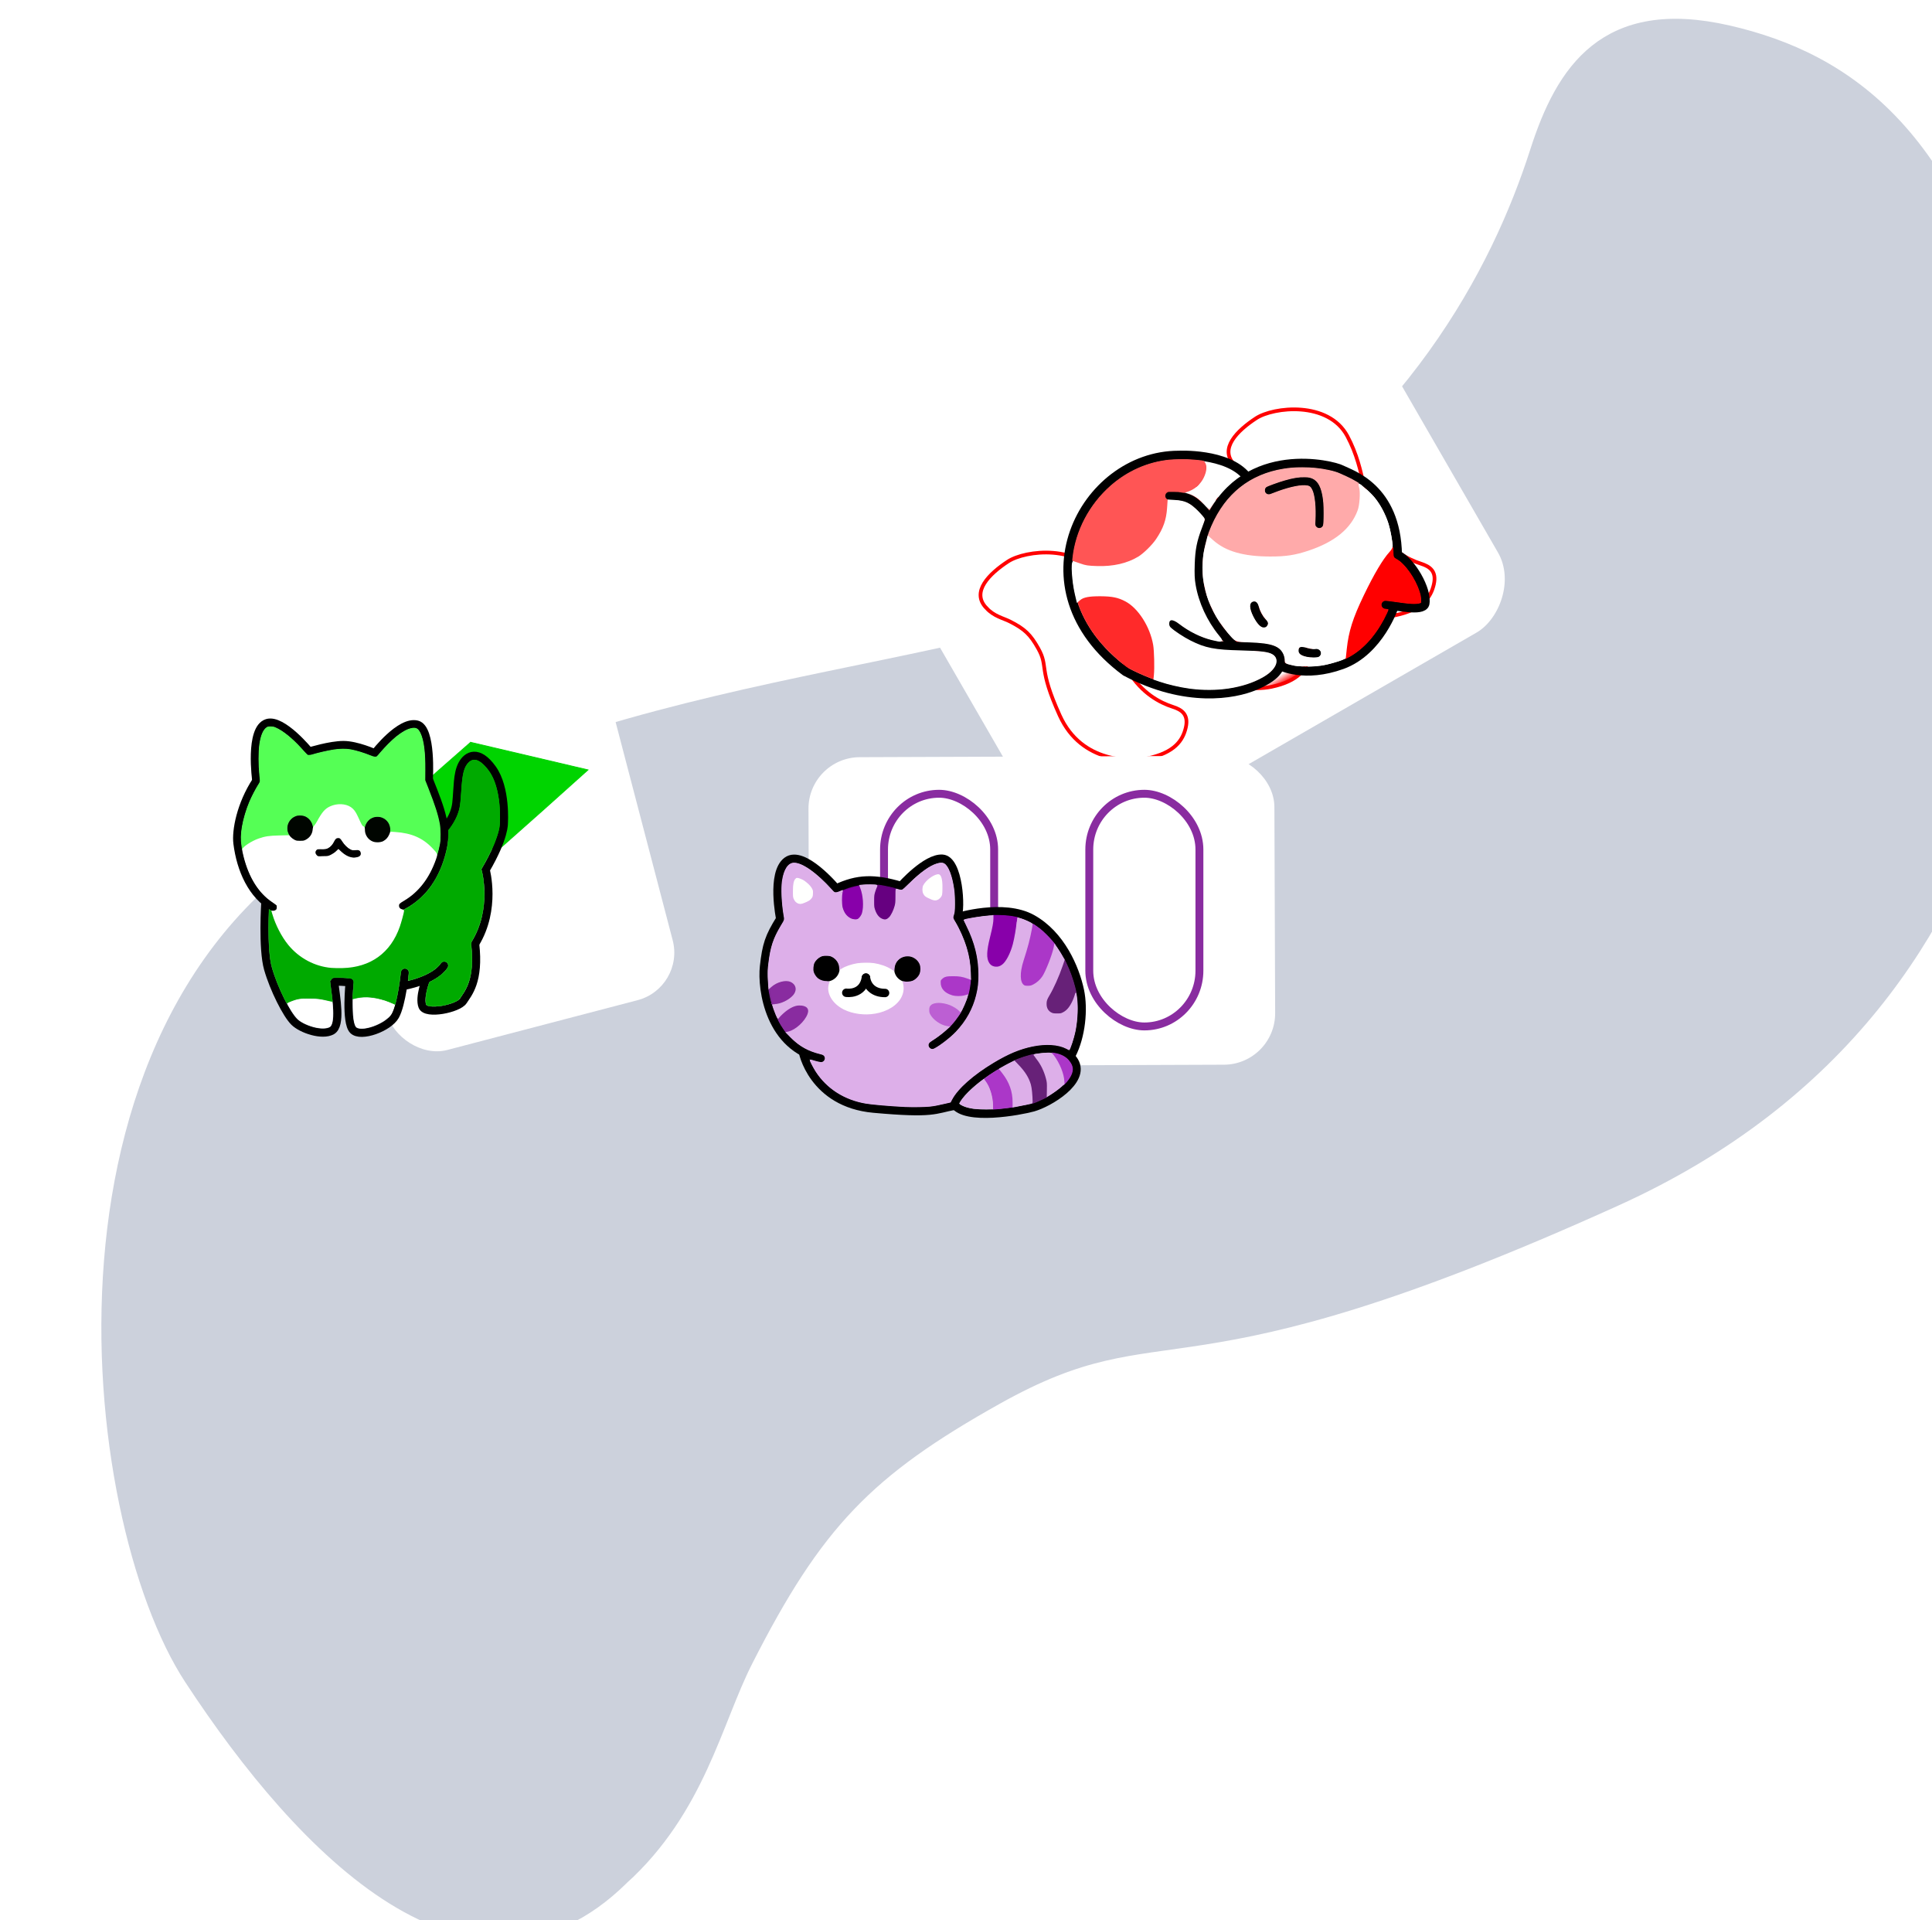 <?xml version="1.0" encoding="UTF-8"?>
<!-- Created with Inkscape (http://www.inkscape.org/) -->
<svg width="360.39mm" height="358.12mm" version="1.1" viewBox="0 0 360.39 358.12" xmlns="http://www.w3.org/2000/svg" xmlns:xlink="http://www.w3.org/1999/xlink">
 <defs>
  <pattern width="4" height="40" patternTransform="translate(96.091 253.34)" patternUnits="userSpaceOnUse">
   <rect x="1" width="3" height="40" fill="#fff"/>
   <rect width="3" height="40" fill="url(#pattern83665-6)"/>
  </pattern>
  <pattern id="pattern83665-6" patternTransform="translate(-4.7363e-8)" xlink:href="#pattern83571-1"/>
  <pattern id="pattern83571-1" width="3" height="40" patternTransform="translate(96.091 253.34)" patternUnits="userSpaceOnUse">
   <rect width="1" height="40" fill="#f00" style="paint-order:normal"/>
   <rect x="2" width="1" height="40" fill="#f00" style="paint-order:normal"/>
  </pattern>
  <filter id="filter28118" x="-.162" y="-.192" width="1.413" height="1.331" color-interpolation-filters="sRGB">
   <feFlood flood-color="rgb(0,0,0)" flood-opacity=".498" result="flood"/>
   <feComposite in="flood" in2="SourceGraphic" operator="in" result="composite1"/>
   <feGaussianBlur in="composite1" result="blur" stdDeviation="4"/>
   <feOffset dx="5.9" dy="-4" result="offset"/>
   <feComposite in="SourceGraphic" in2="offset" result="composite2"/>
  </filter>
  <pattern id="pattern83661-2" width="4" height="40" patternTransform="translate(96.091 253.34)" patternUnits="userSpaceOnUse">
   <rect x="1" width="3" height="40" fill="#fff"/>
   <rect width="3" height="40" fill="url(#pattern83665-1)"/>
  </pattern>
  <pattern id="pattern83665-1" patternTransform="translate(-4.7363e-8)" xlink:href="#pattern83571-9"/>
  <pattern id="pattern83571-9" width="3" height="40" patternTransform="translate(96.091 253.34)" patternUnits="userSpaceOnUse">
   <rect width="1" height="40" fill="#f00" style="paint-order:normal"/>
   <rect x="2" width="1" height="40" fill="#f00" style="paint-order:normal"/>
  </pattern>
  <filter id="filter101789-4" x="-.132" y="-.199" width="1.328" height="1.435" color-interpolation-filters="sRGB">
   <feFlood flood-color="rgb(0,0,0)" flood-opacity=".498" result="flood"/>
   <feComposite in="flood" in2="SourceGraphic" operator="in" result="composite1"/>
   <feGaussianBlur in="composite1" result="blur" stdDeviation="4"/>
   <feOffset dx="5" dy="2" result="offset"/>
   <feComposite in="SourceGraphic" in2="offset" result="composite2"/>
  </filter>
  <filter id="filter15094" x="-.253" y="-.138" width="1.404" height="1.354" color-interpolation-filters="sRGB">
   <feFlood flood-color="rgb(0,0,0)" flood-opacity=".498" result="flood"/>
   <feComposite in="flood" in2="SourceGraphic" operator="in" result="composite1"/>
   <feGaussianBlur in="composite1" result="blur" stdDeviation="10"/>
   <feOffset dx="-1" dy="-1" result="offset"/>
   <feComposite in="SourceGraphic" in2="offset" result="composite2"/>
  </filter>
  <filter id="filter15154" x="-.165" y="-.303" width="1.342" height="1.506" color-interpolation-filters="sRGB">
   <feFlood flood-color="rgb(0,0,0)" flood-opacity=".498" result="flood"/>
   <feComposite in="flood" in2="SourceGraphic" operator="in" result="composite1"/>
   <feGaussianBlur in="composite1" result="blur" stdDeviation="10"/>
   <feOffset dx="-1" dy="-1" result="offset"/>
   <feComposite in="SourceGraphic" in2="offset" result="composite2"/>
  </filter>
  <pattern id="pattern83661" width="4" height="40" patternTransform="translate(96.091 253.34)" patternUnits="userSpaceOnUse">
   <rect x="1" width="3" height="40" fill="#fff"/>
   <rect width="3" height="40" fill="url(#pattern83665)"/>
  </pattern>
  <pattern id="pattern83665" patternTransform="translate(-4.7363e-8)" xlink:href="#pattern83571"/>
  <pattern id="pattern83571" width="3" height="40" patternTransform="translate(96.091 253.34)" patternUnits="userSpaceOnUse">
   <rect width="1" height="40" fill="#f00" style="paint-order:normal"/>
   <rect x="2" width="1" height="40" fill="#f00" style="paint-order:normal"/>
  </pattern>
  <filter id="filter13691" x="-.137" y="-.205" width="1.274" height="1.413" color-interpolation-filters="sRGB">
   <feFlood flood-color="rgb(0,0,0)" flood-opacity=".349" result="flood"/>
   <feComposite in="flood" in2="SourceGraphic" operator="in" result="composite1"/>
   <feGaussianBlur in="composite1" result="blur" stdDeviation="8"/>
   <feOffset dx="-1" dy="-1" result="offset"/>
   <feComposite in="SourceGraphic" in2="offset" result="composite2"/>
  </filter>
  <filter id="filter2033-2" x="-.107" y="-.092" width="1.252" height="1.217" color-interpolation-filters="sRGB">
   <feFlood flood-color="rgb(0,0,0)" flood-opacity=".349" result="flood"/>
   <feComposite in="flood" in2="SourceGraphic" operator="out" result="composite1"/>
   <feGaussianBlur in="composite1" result="blur" stdDeviation="2.5"/>
   <feOffset dx="2.5" dy="2.5" result="offset"/>
   <feComposite in="offset" in2="SourceGraphic" operator="atop" result="composite2"/>
  </filter>
  <pattern id="pattern83661-0" width="4" height="40" patternTransform="translate(96.091 253.34)" patternUnits="userSpaceOnUse">
   <rect x="1" width="3" height="40" fill="#fff"/>
   <rect width="3" height="40" fill="url(#pattern83665-61)"/>
  </pattern>
  <pattern id="pattern83665-61" patternTransform="translate(-4.7363e-8)" xlink:href="#pattern83571-8"/>
  <pattern id="pattern83571-8" width="3" height="40" patternTransform="translate(96.091 253.34)" patternUnits="userSpaceOnUse">
   <rect width="1" height="40" fill="#f00" style="paint-order:normal"/>
   <rect x="2" width="1" height="40" fill="#f00" style="paint-order:normal"/>
  </pattern>
  <filter id="filter4256" x="-.275" y="-.32" width="1.462" height="1.658" color-interpolation-filters="sRGB">
   <feFlood flood-color="rgb(0,0,0)" flood-opacity=".2" result="flood"/>
   <feComposite in="flood" in2="SourceGraphic" operator="in" result="composite1"/>
   <feGaussianBlur in="composite1" result="blur" stdDeviation="6"/>
   <feOffset dx="-1" dy="-1" result="offset"/>
   <feComposite in="SourceGraphic" in2="offset" result="composite2"/>
  </filter>
  <pattern id="pattern83661-4" width="4" height="40" patternTransform="translate(96.091 253.34)" patternUnits="userSpaceOnUse">
   <rect x="1" width="3" height="40" fill="#fff"/>
   <rect width="3" height="40" fill="url(#pattern83665-4)"/>
  </pattern>
  <pattern id="pattern83665-4" patternTransform="translate(-4.7363e-8)" xlink:href="#pattern83571-50"/>
  <pattern id="pattern83571-50" width="3" height="40" patternTransform="translate(96.091 253.34)" patternUnits="userSpaceOnUse">
   <rect width="1" height="40" fill="#f00" style="paint-order:normal"/>
   <rect x="2" width="1" height="40" fill="#f00" style="paint-order:normal"/>
  </pattern>
  <filter id="filter4164" x="-.093" y="-.116" width="1.219" height="1.273" color-interpolation-filters="sRGB">
   <feFlood flood-color="rgb(0,0,0)" flood-opacity=".349" result="flood"/>
   <feComposite in="flood" in2="SourceGraphic" operator="out" result="composite1"/>
   <feGaussianBlur in="composite1" result="blur" stdDeviation="2.5"/>
   <feOffset dx="2.5" dy="2.5" result="offset"/>
   <feComposite in="offset" in2="SourceGraphic" operator="atop" result="composite2"/>
  </filter>
  <filter id="filter6631" x="-.336" y="-.42" width="1.69" height="1.861" color-interpolation-filters="sRGB">
   <feFlood flood-color="rgb(0,0,0)" flood-opacity=".2" result="flood"/>
   <feComposite in="flood" in2="SourceGraphic" operator="in" result="composite1"/>
   <feGaussianBlur in="composite1" result="blur" stdDeviation="6"/>
   <feOffset dx="-1" dy="-1" result="offset"/>
   <feComposite in="SourceGraphic" in2="offset" result="composite2"/>
  </filter>
  <filter id="filter5185" x="-.087" y="-.131" width="1.206" height="1.309" color-interpolation-filters="sRGB">
   <feFlood flood-color="rgb(0,0,0)" flood-opacity=".349" result="flood"/>
   <feComposite in="flood" in2="SourceGraphic" operator="out" result="composite1"/>
   <feGaussianBlur in="composite1" result="blur" stdDeviation="2.5"/>
   <feOffset dx="2.5" dy="2.5" result="offset"/>
   <feComposite in="offset" in2="SourceGraphic" operator="atop" result="composite2"/>
  </filter>
  <pattern id="pattern83661-7" width="4" height="40" patternTransform="translate(96.091 253.34)" patternUnits="userSpaceOnUse">
   <rect x="1" width="3" height="40" fill="#fff"/>
   <rect width="3" height="40" fill="url(#pattern83665-3)"/>
  </pattern>
  <pattern id="pattern83665-3" patternTransform="translate(-4.7363e-8)" xlink:href="#pattern83571-7"/>
  <pattern id="pattern83571-7" width="3" height="40" patternTransform="translate(96.091 253.34)" patternUnits="userSpaceOnUse">
   <rect width="1" height="40" fill="#f00" style="paint-order:normal"/>
   <rect x="2" width="1" height="40" fill="#f00" style="paint-order:normal"/>
  </pattern>
  <pattern id="pattern88495-2" patternTransform="matrix(-17.313 0 0 -4.727 167.32 50.478)" xlink:href="#pattern83661-7"/>
  <filter id="filter12129" x="-.126" y="-.163" width="1.287" height="1.316" color-interpolation-filters="sRGB">
   <feFlood flood-color="rgb(0,0,0)" flood-opacity=".2" result="flood"/>
   <feComposite in="flood" in2="SourceGraphic" operator="in" result="composite1"/>
   <feGaussianBlur in="composite1" result="blur" stdDeviation="6"/>
   <feOffset dx="-1" dy="-1" result="offset"/>
   <feComposite in="SourceGraphic" in2="offset" result="composite2"/>
  </filter>
 </defs>
 <g transform="translate(36.61 -8.839)">
  <g transform="matrix(1.389 -.802 .802 1.389 533.73 115.71)" fill="#ccd1dc" stroke="#ccd1dc">
   <path d="m-321.21-10.179c-23.485 6.066-30.453-21.351-31.798-45.21-1.27-22.523 22.579-76.873 65.711-75.54 43.132 1.333 74.468 22.951 101.74 22.279 27.596-0.68 45.973-12.35 56.885-22.251 7.263-6.59 15.51-10.893 26.266-0.87 10.247 9.548 17.42 23.89 8.01 52.555-5.043 15.363-29.849 64.116-87.201 58.457-56.718-5.596-50.835-15.705-73.902-16.022-17.309-0.238-25.508 2.124-40.552 11.921-6.625 4.314-13.431 12.151-25.159 14.683z" fill="#ccd1dc" stroke="#ccd1dc" stroke-width="1.539"/>
  </g>
  <g transform="matrix(.528 0 0 .528 6.219 79.251)" filter="url(#filter15094)">
   <g transform="matrix(.278 -.073 .073 .278 200.51 139.2)" fill="#0a0">
    <g transform="matrix(7.337,0,0,7.337,-1371,-1543.9)"></g>
   </g>
   <g transform="matrix(1.428,0,0,1.428,14.744,-71.081)" filter="url(#filter28118)">
    <g transform="translate(.064 .126)" stroke-width="2">
     <g fill="none" stroke="#000" stroke-width="2"></g>
    </g>
    <g fill="#fff"></g>
   </g>
  </g>
  <g transform="matrix(.673 0 0 .673 81.042 131.12)" filter="url(#filter15154)">
   <g transform="matrix(.486 1.814 -1.814 .486 443.19 -284.1)">
    <g fill="url(#pattern83661-2)" stroke-width=".685">
     <g transform="matrix(.753 0 0 .753 471.16 147.15)" stroke="#f80000"></g>
     <g transform="matrix(.753 0 0 .753 471.16 167.15)" stroke="#f00"></g>
     <g transform="matrix(.753 0 0 .753 471.16 127.15)" stroke="#f00"></g>
    </g>
   </g>
   <g transform="matrix(1.247,0,0,1.247,-167.89,-260.03)" filter="url(#filter101789-4)">
    <g fill="none" stroke="#000" stroke-width="2"></g>
   </g>
  </g>
  <g transform="matrix(-.659 0 0 .659 306.5 -11.283)" filter="url(#filter13691)">
   <g transform="matrix(.224 0 0 .224 118.03 109.53)">
    <g transform="matrix(.004 -1.085 1.085 .004 269.24 36.123)" fill="#0a0">
     <g transform="matrix(7.337,0,0,7.337,-1371,-1543.9)">
      <g fill="url(#pattern83661)" stroke-width=".685"></g>
     </g>
    </g>
   </g>
   <g transform="matrix(-1.195,0,0,1.195,394.79,-6.999)">
    <g transform="translate(233.19,76.247)">
     <g transform="translate(-233.36,-76.522)">
      <g fill="none" stroke="#000" stroke-width="2"></g>
     </g>
    </g>
   </g>
  </g>
 </g>
 <g transform="matrix(.858 0 0 .858 4.428 22.6)" filter="url(#filter4256)">
  <g transform="matrix(.172 -.045 .045 .172 142.44 149.69)" fill="#0a0">
   <g>
    <g transform="matrix(7.337 0 0 7.337 -1371 -1543.9)">
     <rect x="131.77" y="166.17" width="49.135" height="74.135" ry="8.184" fill="#fff" style="paint-order:normal"/>
     <g fill="url(#pattern83661-0)" stroke-width=".685">
      <g transform="matrix(.753 0 0 .753 471.16 147.15)" stroke="#f80000"></g>
      <g transform="matrix(.753 0 0 .753 471.16 167.15)" stroke="#f00"></g>
      <g transform="matrix(.753 0 0 .753 471.16 127.15)" stroke="#f00"></g>
     </g>
    </g>
    <path d="m-221.51-137.47 130.33 68.949c-65.417 33.662-65.392 33.691-131.23 67.021l-129.49-69.595c64.747-33.577 64.376-33.386 130.39-66.375z" fill="#00d400" stroke="#00d400" stroke-width="1"/>
   </g>
  </g>
  <g transform="matrix(.885 0 0 .885 20.021 13.92)" filter="url(#filter2033-2)">
   <g>
    <g transform="translate(.064 .126)" stroke-width="2">
     <g fill="none" stroke="#000" stroke-width="2">
      <path d="m62.197 138.02s6.217-8.11 10.37-7.042c3.683 0.947 2.885 13.447 2.885 13.447" stroke-linecap="round"/>
      <path d="m33.075 144.78s-1.805-12.805 2.667-14.182c3.718-1.145 10.342 6.993 10.342 6.993" stroke-linecap="round"/>
      <path d="m46.085 137.59s5.144-1.604 8.424-1.592c3.28 0.012 7.689 2.021 7.689 2.021"/>
      <g stroke-linecap="round">
       <path d="m33.075 144.78c-3.832 5.858-5.022 12.282-4.632 15.373 0.814 6.455 3.584 12.722 8.837 15.686"/>
       <path d="m75.452 144.42c3.212 7.936 4.572 11.965 3.443 16.974s-3.728 10.854-9.893 14.072"/>
       <path d="m48.493 162.42s3.307 0.894 4.668-2.694"/>
       <path d="m53.161 159.72s1.96 3.748 4.722 2.915"/>
      </g>
     </g>
     <ellipse cx="43.838" cy="156.45" rx="3.247" ry="3.268" fill="#000500"/>
     <ellipse cx="62.849" cy="156.79" rx="3.247" ry="3.268" fill="#000500"/>
     <g fill="none" stroke="#000" stroke-width="2">
      <g stroke-linecap="round">
       <path d="m35.293 174.56s-0.749 11.452 0.673 16.412 4.559 11.177 6.426 13.017 6.883 3.497 9.245 2.171c2.362-1.326 1.003-8.229 0.571-12 0.076-0.171 3.797 0.114 3.797 0.114"/>
       <path d="m69.569 191.89s-0.749 7.737-2.362 10.629c-1.613 2.892-8.47 5.417-10.35 3.497-1.879-1.92-0.851-11.737-0.851-11.737"/>
       <path d="m69.264 195.17s7.455-1.234 9.969-5.006"/>
       <path d="m79.195 156.62s2.629-2.686 3.022-6.377c0.394-3.692 0.19-7.109 1.435-9.463 1.244-2.354 4.013-3.714 7.429 1.063 3.416 4.777 2.807 13.315 2.807 13.315s0.254 3.44-4.457 11.497c0 0 2.654 9.634-2.591 18.149"/>
      </g>
      <path d="m74.801 193.5s-1.778 4.446-0.914 6.663c0.864 2.217 8.813 0.571 10.02-1.303 1.206-1.874 3.988-4.823 2.933-14.058"/>
     </g>
    </g>
    <path transform="translate(-3.1594e-5 -55.178)" d="m77.287 217.84c-0.325-0.511-1.204-1.481-1.835-2.025-2.204-1.902-4.85-2.868-8.334-3.046l-0.976-0.05 0.043-0.407c0.058-0.558-0.13-1.365-0.442-1.893-1.333-2.257-4.641-2.131-5.768 0.22-0.131 0.273-0.238 0.554-0.238 0.624 0 0.365-0.545 0.133-0.83-0.352-0.107-0.183-0.36-0.735-0.561-1.226-0.673-1.643-1.132-2.373-1.826-2.902-0.806-0.615-1.471-0.814-2.721-0.818-1.154-3e-3 -1.779 0.126-2.634 0.546-1.194 0.586-1.859 1.365-2.884 3.378-0.464 0.911-0.877 1.498-1.054 1.498-0.033 0-0.081-0.13-0.106-0.29-0.081-0.504-0.439-1.182-0.857-1.62-0.703-0.737-1.484-1.04-2.559-0.993-0.57 0.025-0.718 0.061-1.204 0.291-1.642 0.78-2.36 2.824-1.55 4.412l0.188 0.369-1.707 2e-3c-1.83 2e-3 -2.7 0.081-4.054 0.365-2.088 0.438-3.767 1.228-5.124 2.412l-0.507 0.442-0.09-0.58c-0.241-1.552-0.219-2.989 0.074-4.74 0.319-1.905 1.047-4.365 1.847-6.233 0.495-1.158 1.503-3.104 2.085-4.029 0.56-0.889 0.545-0.787 0.367-2.503-0.257-2.478-0.26-5.73-0.006-7.53 0.294-2.085 0.864-3.473 1.664-4.051 0.294-0.213 0.342-0.224 0.96-0.222 0.572 2e-3 0.715 0.029 1.185 0.231 1.737 0.744 4.058 2.609 6.23 5.005 1.676 1.85 1.582 1.767 2.026 1.766 0.211-5e-4 0.592-0.066 0.846-0.146 1.268-0.398 3.792-0.972 5.334-1.213 1.317-0.206 2.986-0.222 3.976-0.037 1.442 0.269 3.198 0.802 4.917 1.493 0.903 0.363 1.324 0.415 1.643 0.205 0.104-0.068 0.519-0.524 0.924-1.013 0.94-1.137 2.869-3.07 3.83-3.838 1.449-1.157 2.678-1.84 3.687-2.047 1.081-0.222 1.557 0.025 2.076 1.077 0.857 1.738 1.227 4.556 1.198 9.111l-0.016 2.489 0.755 1.92c1.696 4.314 2.432 6.615 2.837 8.868 0.211 1.175 0.233 3.71 0.04 4.751-0.138 0.747-0.537 2.405-0.612 2.54-0.03 0.055-0.117-0.023-0.238-0.213z" fill="#5f5" stroke="#5f5" stroke-linecap="round" stroke-width=".274"/>
    <path transform="translate(-3.1594e-5 -55.178)" d="m75.684 255.41c-0.802-0.171-0.909-0.353-0.9-1.53 0.008-1.091 0.21-2.158 0.701-3.71l0.184-0.581 0.674-0.363c1.628-0.878 3.054-2.039 3.699-3.013 0.223-0.337 0.274-0.478 0.274-0.756 0-0.585-0.417-0.998-1.009-0.998-0.419-3.6e-4 -0.674 0.15-0.998 0.588-0.857 1.16-2.531 2.272-4.715 3.134-0.922 0.364-3.033 1.011-3.095 0.949-0.022-0.022 0.01-0.482 0.072-1.022s0.092-1.062 0.068-1.16c-0.162-0.648-0.863-0.963-1.486-0.668-0.396 0.188-0.51 0.46-0.633 1.512-0.298 2.554-0.843 5.65-1.213 6.896l-0.104 0.35-0.794-0.354c-2.338-1.043-4.788-1.562-6.85-1.452-0.828 0.044-1.996 0.236-2.405 0.394-0.11 0.043-0.229 0.077-0.263 0.077-0.069 0-0.05-0.468 0.117-2.792 0.108-1.508 0.107-1.554-0.027-1.813-0.215-0.414-0.454-0.512-1.452-0.594-1.095-0.09-3.306-0.117-3.543-0.043-0.098 0.03-0.313 0.227-0.478 0.438l-0.3 0.382 0.318 2.497c0.175 1.373 0.318 2.523 0.318 2.554 0 0.031-0.408-0.049-0.907-0.178-0.499-0.129-1.403-0.323-2.009-0.43-1.009-0.178-1.256-0.195-2.916-0.195-1.627-2.1e-4 -1.89 0.017-2.558 0.163-0.963 0.211-1.466 0.38-2.196 0.738-0.485 0.238-0.605 0.273-0.658 0.191-0.156-0.242-0.73-1.393-1.168-2.34-1.368-2.956-2.412-5.943-2.728-7.81-0.429-2.527-0.603-6.83-0.459-11.302l0.047-1.439 0.355 0.205c0.347 0.2 0.359 0.219 0.526 0.799 0.991 3.438 2.776 6.595 4.96 8.773 2.407 2.4 5.213 3.796 8.747 4.354 0.983 0.155 4.201 0.176 5.194 0.033 4.405-0.633 7.5-2.347 9.846-5.454 0.647-0.857 1.049-1.532 1.637-2.75 0.737-1.528 1.214-3.049 1.815-5.783 0.019-0.086 0.194-0.227 0.442-0.356 1.936-1.005 4.328-3.017 5.708-4.8 1.738-2.247 3.087-4.952 3.939-7.902 0.657-2.275 0.899-3.752 0.899-5.498v-1.089l0.222-0.276c0.779-0.972 1.657-2.518 2.084-3.672 0.508-1.372 0.66-2.322 0.86-5.388 0.315-4.806 0.706-6.297 1.944-7.409 0.969-0.87 2.059-0.67 3.424 0.628 1.867 1.777 2.972 4.049 3.59 7.385 0.335 1.808 0.421 2.893 0.424 5.334 0.003 2.569-0.029 2.818-0.607 4.627-0.706 2.211-1.704 4.391-3.319 7.245l-0.601 1.063 0.146 0.608c0.359 1.491 0.508 2.782 0.558 4.817 0.047 1.923-0.032 3.174-0.299 4.759-0.449 2.667-1.341 5.162-2.609 7.297-0.327 0.551-0.334 0.62-0.197 2.047 0.117 1.214 0.12 3.999 0.006 4.978-0.213 1.832-0.611 3.271-1.287 4.658-0.492 1.01-1.58 2.662-1.926 2.925-0.621 0.472-2.132 1.031-3.638 1.345-0.958 0.2-2.883 0.298-3.452 0.176z" fill="#0a0" stroke="#0a0" stroke-linecap="round" stroke-width=".142"/>
   </g>
   <g fill="#fff">
    <path transform="translate(-3.1594e-5 -55.178)" d="m51.596 245.87c-3.995-0.327-7.834-2.368-10.446-5.554-1.636-1.995-3.128-4.877-3.918-7.567l-0.166-0.566h0.271c0.316 0 0.686-0.179 0.872-0.422 0.138-0.18 0.182-0.846 0.074-1.127-0.035-0.091-0.55-0.49-1.144-0.885-3.272-2.178-5.648-5.958-6.934-11.029-0.202-0.799-0.368-1.561-0.368-1.694 0-0.543 2.264-2.026 3.985-2.612 1.561-0.531 2.526-0.672 4.976-0.728l2.336-0.054 0.323 0.368c0.178 0.202 0.581 0.51 0.896 0.685 0.515 0.285 0.671 0.317 1.542 0.317 0.872 0 1.027-0.032 1.542-0.317 1.007-0.558 1.617-1.47 1.717-2.564 0.045-0.498 0.12-0.697 0.345-0.923 0.158-0.159 0.473-0.628 0.7-1.043 1.236-2.263 1.92-3.059 3.105-3.613 1.652-0.773 3.71-0.702 4.988 0.171 0.659 0.451 1.105 1.048 1.62 2.171 0.987 2.153 1.118 2.385 1.424 2.52 0.284 0.126 0.304 0.176 0.313 0.816 0.02 1.29 0.868 2.502 2.068 2.955 0.782 0.295 1.99 0.247 2.676-0.105 0.674-0.347 1.244-0.969 1.538-1.679l0.259-0.624 1.079 0.072c3.949 0.262 6.689 1.458 9.023 3.938 1.279 1.359 1.259 1.299 0.843 2.49-1.619 4.636-4.215 8.016-7.777 10.125-1.168 0.692-1.329 0.86-1.329 1.395 0 0.512 0.358 0.934 0.874 1.031 0.211 0.04 0.36 0.132 0.36 0.223 0 0.313-0.649 2.716-1.027 3.801-2.224 6.391-7.099 9.912-13.945 10.073-0.918 0.022-2.13 2e-3 -2.693-0.044zm6.254-26.829c0.923-0.175 1.315-0.713 1.066-1.466-0.176-0.533-0.583-0.71-1.43-0.624-0.575 0.059-0.75 0.033-1.146-0.169-0.656-0.335-1.437-1.098-1.942-1.897-0.457-0.723-0.683-0.906-1.121-0.906-0.523 0-0.829 0.239-1.164 0.91-0.386 0.774-0.844 1.286-1.434 1.602-0.36 0.193-0.614 0.231-1.544 0.233-1.085 2e-3 -1.12 0.01-1.373 0.304-0.367 0.426-0.347 0.944 0.054 1.393 0.377 0.565 1.026 0.352 1.643 0.352 1.27 0 1.36-0.015 2.052-0.343 0.398-0.189 0.967-0.57 1.263-0.847l0.539-0.504 0.707 0.648c0.735 0.674 1.621 1.165 2.365 1.313 0.621 0.123 0.819 0.123 1.465 9.7e-4z" stroke="#fff" stroke-linecap="round" stroke-width=".347"/>
    <path transform="translate(-3.1594e-5 -55.178)" d="m48.634 260.82c-1.661-0.189-3.882-1.046-5-1.93-0.658-0.52-1.592-1.746-2.382-3.126-0.645-1.128-0.688-1.016 0.569-1.505 1.531-0.596 2.051-0.667 4.55-0.62 2.087 0.039 2.384 0.07 3.846 0.4l1.584 0.358 0.078 0.497c0.043 0.273 0.08 1.273 0.082 2.221 0.004 1.853-0.14 2.646-0.586 3.212-0.352 0.447-1.433 0.641-2.743 0.492z"/>
    <path transform="translate(-3.1594e-5 -55.178)" d="m58.05 260.77c-0.772-0.321-1.054-1.494-1.142-4.745l-0.062-2.277 0.795-0.186c2.436-0.57 5.415-0.2 8.419 1.047l1.069 0.444-0.056 0.345c-0.031 0.19-0.214 0.727-0.407 1.194-0.283 0.684-0.489 0.985-1.059 1.549-1.886 1.866-5.973 3.287-7.557 2.629z"/>
   </g>
  </g>
 </g>
 <g transform="matrix(.669 0 0 .669 125.99 -2.061)" filter="url(#filter12129)">
  <g transform="matrix(.998 1.729 -1.729 .998 345.29 -306.36)">
   <rect x="131.77" y="166.17" width="49.135" height="74.135" ry="8.184" fill="#fff" style="paint-order:normal"/>
   <g fill="url(#pattern83661-7)" stroke-width=".685">
    <g transform="matrix(.753 0 0 .753 471.16 147.15)" stroke="#f80000">
     <g transform="matrix(.109 0 0 .109 -401.02 80.325)" fill="url(#pattern83661-7)" stroke="#f80000" stroke-width="6.295">
      <path d="m-310.39 52.306c-37.115 9.587-48.126-33.742-50.252-71.448-2.006-35.594 35.683-121.49 103.85-119.38 68.164 2.106 117.69 36.271 160.78 35.209 43.611-1.075 72.653-19.517 89.898-35.164 11.477-10.415 24.511-17.215 41.509-1.376 16.194 15.089 27.53 37.755 12.658 83.055-7.97 24.279-47.172 101.33-137.81 92.383-89.634-8.843-80.337-24.819-116.79-25.32-27.354-0.376-40.312 3.357-64.086 18.839-10.471 6.818-21.226 19.203-39.76 23.204z" fill="url(#pattern88495-2)" stroke="#f80000" stroke-width="6.295"/>
     </g>
    </g>
    <g transform="matrix(.753 0 0 .753 471.16 167.15)" stroke="#f00">
     <g transform="matrix(.109 0 0 .109 -401.02 80.325)" fill="url(#pattern83661-7)" stroke="#f00" stroke-width="6.295">
      <path d="m-310.39 52.306c-37.115 9.587-48.126-33.742-50.252-71.448-2.006-35.594 35.683-121.49 103.85-119.38 68.164 2.106 117.69 36.271 160.78 35.209 43.611-1.075 72.653-19.517 89.898-35.164 11.477-10.415 24.511-17.215 41.509-1.376 16.194 15.089 27.53 37.755 12.658 83.055-7.97 24.279-47.172 101.33-137.81 92.383-89.634-8.843-80.337-24.819-116.79-25.32-27.354-0.376-40.312 3.357-64.086 18.839-10.471 6.818-21.226 19.203-39.76 23.204z" fill="url(#pattern88495-2)" stroke="#f00" stroke-width="6.295"/>
     </g>
    </g>
    <g transform="matrix(.753 0 0 .753 471.16 127.15)" stroke="#f00">
     <g transform="matrix(.109 0 0 .109 -401.02 80.325)" fill="url(#pattern83661-7)" stroke="#f00" stroke-width="6.295">
      <path d="m-310.39 52.306c-37.115 9.587-48.126-33.742-50.252-71.448-2.006-35.594 35.683-121.49 103.85-119.38 68.164 2.106 117.69 36.271 160.78 35.209 43.611-1.075 72.653-19.517 89.898-35.164 11.477-10.415 24.511-17.215 41.509-1.376 16.194 15.089 27.53 37.755 12.658 83.055-7.97 24.279-47.172 101.33-137.81 92.383-89.634-8.843-80.337-24.819-116.79-25.32-27.354-0.376-40.312 3.357-64.086 18.839-10.471 6.818-21.226 19.203-39.76 23.204z" fill="url(#pattern88495-2)" stroke="#f00" stroke-width="6.295"/>
     </g>
    </g>
   </g>
  </g>
  <g transform="matrix(1.247 0 0 1.247 -170.59 -173.84)" filter="url(#filter5185)">
   <path d="m253.12 252.72c-1.279-1.285-3.024-2.372-3.821-2.381-0.203-2e-3 0.074-0.187 0.617-0.41 0.543-0.223 1.27-0.622 1.616-0.886 1.587-1.21 2.715-4.064 2.078-5.255-0.139-0.259-0.126-0.342 0.055-0.342 0.462 0 3.141 0.736 4.236 1.164 1.008 0.394 3.322 1.801 3.319 2.018-6.7e-4 0.049-0.297 0.289-0.658 0.532-1.24 0.834-4.011 3.8-5 5.35-0.535 0.839-1.012 1.521-1.061 1.517-0.049-4e-3 -0.67-0.592-1.381-1.306z" fill="#fff" fill-opacity=".996" style="paint-order:normal"/>
   <g>
    <g fill="none" stroke="#000" stroke-width="2">
     <g stroke-linecap="round">
      <path d="m267.8 249.8s7.532-3.228 9.735-1.591 1.537 9.13 1.537 9.13"/>
      <path d="m293.87 275.39c2.439 0.167 8.226 1.617 8.82-0.189 0.65-3.134-3.133-9.557-6.123-10.963"/>
      <path d="m247.61 241.94s10.896-0.562 15.185 4.722m-16.486 33.01s5.056 4.74 11.72 4.937c6.695 0.198 12.025-0.349 12.355 2.954 0.2 1.997-1 3.975-5.883 5.992-4.337 1.792-15.206 3.956-28.773-3.25-25.028-18.529-9.469-48.342 11.882-48.365"/>
      <path d="m245.53 251.03s3.339-0.349 5.591 1.363 3.524 3.828 3.524 3.828"/>
      <path d="m259.82 284.32s-13.439-11.203-5.175-28.096 27.361-12.127 29.401-11.053 12.242 3.944 12.521 19.062"/>
     </g>
     <path d="m295.83 275.7s-3.28 10.048-11.678 13.086c-8.397 3.038-13.658 0.301-13.658 0.301"/>
     <path d="m264.52 275.56s0.084 1.084 0.847 2.394c0.763 1.31 1.275 1.604 1.275 1.604" stroke-linecap="round"/>
     <path d="m275.34 285.66s0.652 0.395 1.598 0.519 1.557-6e-3 1.557-6e-3" stroke-linecap="round"/>
    </g>
    <g stroke-linecap="round">
     <g stroke-width=".24">
      <path d="m228.69 266.92c-2.004-0.152-3.715-0.675-4.654-1.423l-0.084-0.067 0.042-0.409c0.623-6.097 3.72-12.001 8.496-16.198 3.712-3.261 8.231-5.263 12.994-5.754 0.924-0.095 3.082-0.145 4.212-0.097 1.334 0.057 3.283 0.244 3.446 0.331 0.179 0.096 0.43 0.541 0.52 0.921 0.08 0.34 0.048 0.986-0.073 1.443-0.596 2.26-2.236 3.901-4.477 4.479-0.386 0.099-0.414 0.102-0.635 0.055-0.682-0.143-1.087-0.177-2.132-0.178-1.011-1e-3 -1.045 1e-3 -1.223 0.082-0.378 0.171-0.598 0.52-0.598 0.948 0 0.391 0.182 0.682 0.57 0.909 0.064 0.038 0.068 0.099 0.068 1.183 0 1.204-0.026 1.542-0.184 2.416-0.258 1.428-0.688 2.548-1.531 3.986-0.847 1.445-1.565 2.397-2.567 3.4-0.914 0.916-1.664 1.482-2.748 2.074-1.829 1-4.428 1.715-6.913 1.9-0.568 0.043-1.962 0.042-2.527-9.7e-4z" fill="#f55" stroke="#fb5454"/>
      <path d="m266.96 264.69c-1.761-0.067-4.016-0.344-5.537-0.681-2.146-0.474-3.997-1.326-5.558-2.559-0.435-0.344-1.543-1.442-1.584-1.57-0.03-0.096 0.32-1.054 0.74-2.022 3.14-7.245 8.583-11.57 16.08-12.781 1.401-0.226 2.53-0.311 4.161-0.311 2.154-3e-4 3.978 0.185 5.919 0.602 1.106 0.237 1.853 0.471 2.621 0.819 0.383 0.174 0.983 0.445 1.334 0.604 0.767 0.347 1.405 0.678 2.109 1.098l0.524 0.312 0.082 0.249c0.24 0.729 0.371 1.51 0.401 2.392 0.075 2.207-0.599 4.223-2.131 6.38-1.811 2.548-4.45 4.33-8.704 5.878-2.242 0.816-4.233 1.269-6.546 1.49-0.63 0.06-2.514 0.149-2.902 0.137-0.102-3e-3 -0.556-0.02-1.009-0.037zm12.463-6.401c0.23-0.078 0.469-0.302 0.572-0.535 0.115-0.259 0.17-1.175 0.171-2.838 1e-3 -1.838-0.085-2.949-0.323-4.151-0.455-2.304-1.313-3.491-2.808-3.885-0.339-0.089-0.518-0.109-1.172-0.126-1.355-0.036-2.647 0.17-4.577 0.729-1.472 0.426-3.848 1.294-4.129 1.508-0.074 0.056-0.185 0.189-0.248 0.296-0.098 0.166-0.114 0.239-0.113 0.503 8.8e-4 0.333 0.062 0.499 0.261 0.714 0.192 0.207 0.405 0.292 0.726 0.291 0.261-2e-3 0.363-0.032 1.07-0.314 2.787-1.113 5.541-1.784 6.999-1.706 0.926 0.05 1.174 0.197 1.534 0.912 0.592 1.179 0.873 3.93 0.705 6.928-0.057 1.022-0.038 1.124 0.27 1.432 0.3 0.3 0.656 0.381 1.062 0.243z" fill="#faa" stroke="#faa"/>
      <path d="m285 286.99c0.19-2.707 0.567-4.902 1.213-7.062 0.576-1.929 1.786-4.764 3.456-8.103 2.129-4.256 4.073-7.358 5.476-8.737l0.346-0.34 0.024 0.398c0.013 0.219 0.026 0.581 0.029 0.804 8e-3 0.688 0.155 0.977 0.626 1.226 0.313 0.165 0.649 0.39 0.915 0.61 2.001 1.658 4.002 5.001 4.556 7.612 0.048 0.228 0.07 0.5 0.071 0.901l2e-3 0.574-0.228 0.07c-0.388 0.118-1.082 0.159-1.862 0.11-0.887-0.056-1.358-0.111-3.326-0.387-2.498-0.35-2.587-0.354-2.956-0.138-0.329 0.193-0.508 0.55-0.473 0.942 0.025 0.281 0.134 0.492 0.353 0.685 0.199 0.175 0.362 0.228 0.839 0.275 0.186 0.018 0.347 0.042 0.358 0.053 0.034 0.034-0.577 1.343-0.966 2.072-2.182 4.087-4.968 7.028-8.196 8.652l-0.283 0.142z" fill="#f00" stroke="#f00"/>
     </g>
     <path d="m241.37 291.75c-1.51-0.584-3.499-1.477-4.614-2.073-1.031-0.551-2.953-2.146-4.743-3.938-1.927-1.928-3.424-3.838-4.714-6.012-0.733-1.235-1.572-3.024-2.028-4.322-0.214-0.61-0.209-0.67 0.086-1.041 0.359-0.451 0.897-0.683 2.018-0.868 1.073-0.177 1.84-0.224 3.183-0.195 3.241 0.071 5.092 0.739 7.107 2.565 1.636 1.483 3.334 4.328 4.003 6.711 0.714 2.544 0.907 6.078 0.483 8.876-0.045 0.3-0.097 0.544-0.115 0.543-0.018-1e-3 -0.317-0.112-0.666-0.247z" fill="#ff2a2a" stroke="#ff2a2a" stroke-width=".12"/>
    </g>
    <path d="m250.08 293.92c-2.105-0.284-4.805-0.909-6.632-1.534l-1.238-0.424 0.088-0.867c0.162-1.591 0.068-5.449-0.166-6.792-0.72-4.137-3.394-8.314-6.31-9.857-1.656-0.877-3.008-1.159-5.639-1.177-2.58-0.018-3.903 0.233-4.682 0.888l-0.505 0.425-0.363-1.55c-0.674-2.876-0.959-7.291-0.464-7.165 0.097 0.025 0.774 0.258 1.503 0.517 1.119 0.399 1.7 0.484 3.715 0.549 3.62 0.116 6.822-0.621 9.331-2.147 1.196-0.727 3.141-2.643 4.036-3.975 1.633-2.43 2.311-4.354 2.495-7.083l0.112-1.659 1.431 0.093c2.261 0.147 3.245 0.612 4.992 2.36 0.813 0.813 1.479 1.591 1.479 1.729s-0.28 0.975-0.622 1.861c-1.135 2.939-1.524 4.89-1.628 8.169-0.071 2.255-0.026 3.329 0.196 4.634 0.694 4.072 2.575 8.151 5.296 11.488 0.978 1.199 0.918 1.227-1.413 0.669-2.417-0.579-5.03-1.876-7.294-3.618-1.508-1.161-2.493-1.085-2.493 0.192 0 0.368 0.144 0.714 0.398 0.957 0.811 0.774 2.921 2.167 4.466 2.947 3.375 1.705 5.436 2.106 11.584 2.249 4.262 0.099 5.951 0.315 6.796 0.869 1.61 1.055 0.605 3.19-2.253 4.788-4.236 2.369-10.206 3.277-16.215 2.466z" fill="#fff" fill-opacity=".999" stroke="#fff" stroke-linecap="round" stroke-width=".417" style="paint-order:normal"/>
    <path d="m273.67 288.91c-2.084-0.443-2.191-0.5-2.191-1.167 0-0.34-0.123-0.913-0.274-1.273-0.816-1.953-2.644-2.628-7.597-2.807-3.461-0.125-3.12 0.033-5.123-2.363-4.72-5.645-6.442-12.566-4.783-19.225l0.494-1.982 1.08 0.966c2.813 2.514 6.837 3.664 12.842 3.67 3.478 4e-3 5.543-0.31 8.507-1.29 5.988-1.981 9.653-4.986 11.168-9.156 0.436-1.201 0.623-4.034 0.334-5.078-0.105-0.381-0.172-0.711-0.149-0.735 0.133-0.133 2.482 1.986 3.359 3.03 1.151 1.37 2.58 4.067 3.119 5.882 0.392 1.322 0.898 4.052 0.898 4.844 0 0.347-0.22 0.752-0.684 1.259-1.505 1.645-3.47 4.962-5.775 9.746-2.441 5.068-3.387 8.051-3.811 12.016l-0.216 2.025-0.621 0.296c-0.341 0.163-1.544 0.54-2.672 0.839-1.747 0.463-2.432 0.552-4.615 0.6-1.411 0.031-2.892-0.013-3.292-0.098zm5.591-1.95c0.802-0.802 0.047-2.017-1.134-1.825-0.323 0.052-1.028-0.033-1.567-0.189-1.713-0.498-2.251-0.332-2.251 0.696 0 1.036 1.212 1.609 3.493 1.652 0.887 0.017 1.175-0.049 1.459-0.333zm-11.771-6.76c0.409-0.584 0.34-0.949-0.32-1.685-0.695-0.775-1.231-1.776-1.515-2.832-0.254-0.942-0.825-1.366-1.496-1.111-0.926 0.352-0.902 1.62 0.068 3.541 0.798 1.58 1.668 2.48 2.4 2.48 0.408 0 0.673-0.121 0.864-0.393z" fill="#fff" stroke="#fff" stroke-linecap="round" stroke-width=".271" style="paint-order:normal"/>
   </g>
  </g>
 </g>
 <g transform="matrix(.938 0 0 .938 -3.472 80.545)" filter="url(#filter6631)">
  <g transform="matrix(-.157 0 0 .157 245.03 52.467)">
   <g transform="matrix(.004 -1.085 1.085 .004 269.24 36.123)" fill="#0a0">
    <g transform="matrix(7.337 0 0 7.337 -1371 -1543.9)">
     <rect x="131.77" y="166.17" width="49.135" height="74.135" ry="8.184" fill="#fff" style="paint-order:normal"/>
     <g fill="url(#pattern83661-4)" stroke-width=".685">
      <g transform="matrix(.753 0 0 .753 471.16 147.15)" stroke="#f80000"></g>
      <g transform="matrix(.753 0 0 .753 471.16 167.15)" stroke="#f00"></g>
      <g transform="matrix(.753 0 0 .753 471.16 127.15)" stroke="#f00"></g>
     </g>
    </g>
   </g>
   <g transform="matrix(0 -1.12 1.12 0 177.84 10.907)" stroke="#892ca0" stroke-width="8.928">
    <rect x="-369.88" y="-148.53" width="263.11" height="124.55" rx="63.076" ry="62.275" fill="none" stroke="#892ca0" stroke-width="8.928"/>
   </g>
   <g transform="matrix(0 -1.12 1.12 0 437.84 10.907)" stroke="#892ca0" stroke-width="8.928">
    <rect x="-369.88" y="-148.53" width="263.11" height="124.55" rx="63.076" ry="62.275" fill="none" stroke="#892ca0" stroke-width="8.928"/>
   </g>
  </g>
  <g transform="matrix(.838 0 0 .838 50.946 -29.163)" filter="url(#filter4164)">
   <ellipse cx="147.82" cy="165.56" rx="8.986" ry="6.201" fill="#fff" stroke="#fffffd" stroke-linecap="round" stroke-width=".355"/>
   <g transform="translate(233.19 76.247)">
    <path d="m-88.674 72.868c-1.469-0.5-2.263-1.726-2.491-3.848-0.081-0.751-0.044-1.376 0.134-2.279 0.082-0.418 0.16-0.651 0.238-0.717 0.182-0.154 2.306-0.835 3.13-1.004l0.743-0.152 0.138 0.267c0.47 0.908 0.819 2.675 0.819 4.146-4e-5 1.597-0.307 2.701-0.922 3.313-0.466 0.464-0.997 0.545-1.79 0.275z" fill="#80a" stroke="#7a0099" stroke-linecap="round" stroke-width=".317"/>
    <g transform="translate(-233.36 -76.522)">
     <ellipse cx="138.56" cy="161.07" rx="3.179" ry="3.118"/>
     <ellipse cx="157.86" cy="161.21" rx="3.179" ry="3.118"/>
     <g>
      <g fill="none" stroke="#000" stroke-width="2">
       <g stroke-linecap="round">
        <path d="m168.92 193.29c2.121-4.937 11.043-9.89 13.581-11.077 3.103-1.451 11.827-4.31 14.931 0.915 2.766 4.655-6.071 9.876-9.8 10.912-3.033 0.842-16.073 3.289-18.712-0.75z"/>
        <path d="m137.33 182.41c-12.193-2.542-14.125-16.347-13.522-21.787 0.574-5.18 1.199-7.032 3.845-11.288"/>
        <path d="m140.92 142.12c5.042-2.4 9.105-2.503 15.417-0.606"/>
        <path d="m127.66 149.33s-2.248-10.835 1.587-13.715c3.835-2.88 11.671 6.503 11.671 6.503"/>
       </g>
       <path d="m156.33 141.51s5.931-6.72 9.804-6.457c3.873 0.263 4.521 11.943 3.505 13.875"/>
       <path d="m163.76 179.28c12.204-7.223 12.166-20.149 5.88-30.344" stroke-linecap="round"/>
       <path d="m132.97 180.33c-0.14 0.503 2.451 12.697 16.839 14s14.375 0.206 19.296-0.709"/>
       <g stroke-linecap="round">
        <path d="m169.64 148.93s10.959-3.417 17.779 0.366c6.819 3.783 10.217 11.75 11.328 17.006 0.955 4.52 0.292 10.869-1.943 15.235"/>
        <path d="m143.32 166.85s3.98 0.619 4.661-3.589"/>
        <path d="m152.52 166.9c-2.557 0.028-4.231-1.436-4.536-3.646"/>
       </g>
      </g>
      <g stroke-linecap="round">
       <g stroke-width=".317">
        <path transform="translate(-103.71 -55.178)" d="m232.34 230.75c-0.528-0.746-0.996-1.514-1.3-2.132-0.19-0.386-0.198-0.427-0.115-0.588 0.049-0.095 0.395-0.481 0.77-0.858 1.041-1.045 2.295-1.833 3.402-2.135 1.439-0.394 3.006 0.256 3.007 1.246 1e-3 1.617-2.439 4.321-4.458 4.94-0.844 0.259-0.771 0.285-1.306-0.471z" fill="#892ca0" stroke="#882c9f"/>
        <path transform="translate(-103.71 -55.178)" d="m229.6 224.81c-0.155-0.043-0.48-1.254-0.765-2.851l-0.15-0.841 0.228-0.254c0.568-0.634 1.346-1.117 2.375-1.473 0.542-0.188 0.643-0.202 1.39-0.204 0.787-2e-3 0.816 3e-3 1.218 0.201 1.1 0.541 1.506 1.613 1.003 2.645-0.538 1.104-2.226 2.248-3.876 2.627-0.542 0.125-1.246 0.199-1.423 0.15z" fill="#892ca0" stroke="#7f2995"/>
        <path transform="translate(-103.71 -55.178)" d="m255.6 204.6c-0.856-0.347-1.455-1.077-1.824-2.224-0.215-0.669-0.283-1.165-0.282-2.074 1e-3 -1.231 0.208-2.213 0.688-3.266 0.208-0.457 0.228-0.48 0.423-0.48 0.431 0 2.143 0.335 3.66 0.715l0.445 0.112 0.05 0.407c0.028 0.224 0.049 0.908 0.046 1.521-3e-3 0.904-0.029 1.234-0.14 1.745-0.279 1.296-0.789 2.444-1.357 3.058-0.558 0.602-1.067 0.747-1.71 0.486z" fill="#660080" stroke="#61007a"/>
        <path transform="translate(-103.71 -55.178)" d="m272.34 222.77c-1.152-0.295-2.136-0.915-2.601-1.64-0.39-0.607-0.554-1.579-0.347-2.06 0.2-0.467 0.726-0.809 1.555-1.012 0.529-0.13 1.987-0.146 2.724-0.03 0.709 0.111 1.864 0.406 2.344 0.598l0.411 0.165v0.3c0 0.585-0.276 2.341-0.498 3.165-0.056 0.209-0.093 0.238-0.448 0.356-1.052 0.35-2.169 0.406-3.14 0.158z" fill="#ab37c8" stroke="#ab37c8"/>
        <path transform="translate(-103.71 -55.178)" d="m270.57 229.96c-0.789-0.174-1.399-0.48-2.245-1.127-0.657-0.502-1.215-1.133-1.486-1.681-0.216-0.437-0.231-0.506-0.231-1.029 0-0.463 0.025-0.612 0.145-0.856 0.545-1.107 2.723-1.27 4.962-0.371 0.927 0.372 1.93 1.056 2.289 1.561l0.124 0.175-0.489 0.735c-0.525 0.789-1.168 1.612-1.777 2.273-0.36 0.391-0.393 0.411-0.65 0.407-0.149-3e-3 -0.439-0.042-0.643-0.087z" fill="#bc5fd3" stroke="#bc5fd3"/>
        <path transform="translate(-103.71 -55.178)" d="m282.29 215.93c-0.954-0.16-1.63-0.894-1.84-2-0.083-0.437-0.07-1.49 0.029-2.43 0.065-0.618 0.19-1.2 0.523-2.446 0.668-2.495 0.915-3.881 0.866-4.853l-0.024-0.465 1.116 6.4e-4c1.567 9e-4 3.458 0.19 4.382 0.437l0.232 0.062-1e-3 0.663c-1e-3 0.804-0.165 1.906-0.658 4.438-0.259 1.332-0.736 2.802-1.265 3.902-0.939 1.953-2.119 2.898-3.361 2.69z" fill="#80a" stroke="#80a"/>
        <path transform="translate(-103.71 -55.178)" d="m289.47 220.44c-0.344-0.091-0.738-0.499-0.896-0.928-0.174-0.472-0.28-1.387-0.231-1.998 0.103-1.298 0.28-2.064 0.868-3.76 0.472-1.36 0.815-2.526 1.15-3.909 0.274-1.129 0.803-3.713 0.803-3.925 1.9e-4 -0.077 0.032-0.139 0.071-0.139 0.109 0 1.059 0.649 1.751 1.197 0.766 0.606 2.313 2.152 2.972 2.969l0.488 0.606-0.073 0.523c-0.04 0.288-0.155 0.809-0.256 1.159-0.37 1.29-1.819 4.886-2.273 5.64-0.77 1.279-1.952 2.253-3.094 2.551-0.399 0.104-0.923 0.11-1.279 0.016z" fill="#ab37c8" stroke="#ab37c8"/>
        <path transform="translate(-103.71 -55.178)" d="m296.19 226.98c-1.097-0.295-1.681-1.02-1.738-2.154-0.038-0.757 0.084-1.166 0.585-1.968 1.07-1.713 2.494-4.891 3.334-7.442l0.384-1.165 0.328 0.67c0.858 1.752 1.649 3.92 2.136 5.861l0.276 1.098-0.154 0.594c-0.372 1.432-1.196 2.943-2.022 3.708-0.398 0.369-0.949 0.678-1.441 0.81-0.398 0.107-1.271 0.101-1.687-0.011z" fill="#672178" stroke="#672178"/>
       </g>
       <g stroke-width=".317">
        <path transform="translate(-103.71 -55.178)" d="m281.94 249.04c-9.8e-4 -2.349-0.639-4.569-1.732-6.021-0.205-0.272-0.373-0.512-0.373-0.532-1.1e-4 -0.038 2.332-1.587 3.008-1.998 0.207-0.126 0.416-0.212 0.464-0.191 0.049 0.021 0.252 0.229 0.453 0.462 1.8 2.09 2.704 4.438 2.806 7.284l0.036 0.999-0.179 0.037c-0.569 0.118-3.753 0.472-4.243 0.472h-0.239l-2.1e-4 -0.511z" fill="#ab37c8" stroke="#aa37c7"/>
        <path transform="translate(-103.71 -55.178)" d="m291.12 246.82c-5e-3 -1.111-0.032-1.519-0.136-2.092-0.39-2.146-1.297-3.74-3.274-5.756-0.416-0.424-0.75-0.778-0.742-0.787 8e-3 -8e-3 0.322-0.138 0.698-0.29 0.843-0.339 2.037-0.73 2.954-0.968l0.692-0.179 0.331 0.321c1.247 1.21 2.296 3.146 2.826 5.212 0.113 0.443 0.24 1.077 0.282 1.41 0.098 0.785 0.048 2.251-0.091 2.693l-0.103 0.326-0.849 0.425c-0.788 0.394-2.073 0.937-2.429 1.027l-0.153 0.038z" fill="#672178" stroke="#672178"/>
        <path transform="translate(-103.71 -55.178)" d="m298.72 243.1c0-1.785-1.18-4.681-2.586-6.346-0.18-0.213-0.302-0.387-0.271-0.387 0.03 0 0.303 0.042 0.605 0.094 1.466 0.25 2.635 0.87 3.351 1.778 0.957 1.213 1.059 2.118 0.387 3.454-0.264 0.525-0.84 1.319-1.232 1.699l-0.253 0.245z" fill="#ab37c8" stroke="#ab37c8"/>
       </g>
       <g fill="#ddafe9" stroke="#ddafe9" stroke-width=".349">
        <path transform="translate(-103.71 -55.178)" d="m277.23 249.36c-0.413-0.066-1.025-0.192-1.361-0.28-0.672-0.176-1.783-0.672-1.783-0.796 0-0.043 0.179-0.347 0.398-0.676 0.726-1.089 3.02-3.305 4.794-4.632l0.359-0.268 0.221 0.274c1.05 1.305 1.828 3.787 1.83 5.835l5.5e-4 0.68-1.854-9e-3c-1.019-5e-3 -2.191-0.063-2.604-0.129z"/>
        <path transform="translate(-103.71 -55.178)" d="m286.67 247.97c0-2.53-0.803-4.793-2.451-6.908l-0.728-0.934 0.299-0.177c0.669-0.395 1.191-0.678 2.124-1.148l0.981-0.494 0.849 0.884c1.57 1.633 2.443 3.024 2.915 4.641 0.22 0.753 0.396 2.477 0.418 4.087 3e-3 0.221-0.045 0.255-0.489 0.348-1.971 0.413-3.178 0.656-3.519 0.708l-0.399 0.061z"/>
        <path transform="translate(-103.71 -55.178)" d="m294.81 244.92c0.025-1.413 5e-3 -1.654-0.205-2.476-0.476-1.866-1.262-3.492-2.334-4.829-0.348-0.435-0.633-0.806-0.633-0.824 0-0.145 3.205-0.458 3.767-0.368 0.332 0.053 0.438 0.137 0.805 0.634 1.331 1.808 2.292 4.194 2.397 5.953l0.036 0.594-0.592 0.543c-0.545 0.5-2.158 1.675-2.94 2.142l-0.328 0.196z"/>
       </g>
      </g>
     </g>
    </g>
    <path d="m-100.79 69.335c-1.603-0.063-1.889-1.629-1.889-1.629s-0.3-2.162 0.192-3.825c0.422-1.429 1.329-0.753 2.088-0.44 0.759 0.313 2.377 1.791 2.491 2.748 0.113 0.957 8e-3 1.199-0.344 1.802-0.411 0.704-2.538 1.344-2.538 1.344z" fill="#fffffe" stroke="#fffffe" stroke-width=".1"/>
    <path d="m-69.097 68.488c1.603-0.063 1.889-1.629 1.889-1.629s0.3-2.162-0.192-3.825c-0.422-1.429-1.329-0.753-2.088-0.44-0.759 0.313-2.377 1.791-2.491 2.748-0.113 0.957-8e-3 1.199 0.344 1.802 0.411 0.704 2.538 1.344 2.538 1.344z" fill="#fffffe" stroke="#fff" stroke-width=".1"/>
   </g>
   <path transform="translate(-103.71 -55.178)" d="m260.89 248.73c-3.289-0.151-7.791-0.536-9.363-0.799-5.027-0.842-9.214-3.51-11.818-7.53-0.562-0.867-1.46-2.593-1.387-2.666 0.024-0.024 0.216 0.019 0.429 0.095 0.212 0.076 0.769 0.231 1.237 0.345 0.662 0.161 0.918 0.189 1.155 0.123 0.724-0.2 1.004-1.109 0.512-1.657-0.187-0.209-0.396-0.307-0.941-0.443-2.901-0.725-4.837-1.805-6.874-3.833l-1.182-1.177 0.502-0.116c1.731-0.399 3.949-2.423 4.626-4.223 0.52-1.383-0.289-2.236-2.101-2.216-0.993 0.011-2.148 0.526-3.354 1.496-0.667 0.536-1.476 1.341-1.616 1.609-0.067 0.128-0.151-4e-3 -0.448-0.701-0.295-0.693-0.892-2.334-0.892-2.451 0-0.015 0.21-0.027 0.468-0.027 1.431 0 3.456-0.96 4.47-2.118 1.076-1.23 0.812-2.702-0.603-3.366-1.203-0.565-3.34-0.021-4.706 1.197l-0.485 0.433-0.051-0.371c-0.028-0.204-0.076-1.179-0.108-2.166-0.049-1.55-0.031-2.01 0.136-3.371 0.475-3.886 1.129-5.881 2.9-8.844 0.936-1.565 0.903-1.442 0.7-2.65-0.463-2.745-0.627-6.335-0.369-8.053 0.405-2.692 1.398-4.226 2.737-4.226 1.949 0 5.303 2.381 8.85 6.283 0.644 0.709 0.664 0.722 1.067 0.722 0.269 0 0.61-0.091 0.99-0.263 0.319-0.144 0.588-0.263 0.598-0.263 0.01 0-0.041 0.207-0.114 0.46-0.197 0.678-0.191 2.82 0.01 3.568 0.355 1.326 1.044 2.229 2.052 2.691 0.657 0.301 1.472 0.327 1.834 0.059 0.395-0.292 0.801-0.881 0.948-1.375 0.475-1.592 0.282-4.348-0.425-6.088l-0.212-0.521 0.493-0.052c0.953-0.1 3.331-0.086 3.5 0.021 0.095 0.06 0.083 0.142-0.064 0.43-0.1 0.196-0.287 0.703-0.416 1.128-0.211 0.696-0.235 0.911-0.237 2.174-3e-3 1.289 0.015 1.457 0.231 2.106 0.407 1.226 1.08 2.011 1.958 2.288 0.619 0.195 1.044 0.07 1.58-0.466 0.476-0.476 1.066-1.675 1.351-2.746 0.172-0.645 0.198-0.963 0.201-2.386 2e-3 -1.61 6e-3 -1.641 0.18-1.585 0.672 0.215 1.039 0.272 1.286 0.202 0.173-0.05 0.807-0.604 1.77-1.548 2.665-2.612 4.78-4.131 6.479-4.655 0.758-0.234 1.326-0.238 1.695-0.013 0.92 0.561 1.765 2.729 2.228 5.712 0.16 1.033 0.195 1.634 0.2 3.441 5e-3 2.054-7e-3 2.229-0.198 2.837-0.243 0.774-0.224 0.878 0.332 1.804 1.015 1.689 2.084 4.104 2.658 6.002 0.626 2.069 0.91 3.79 0.993 6.011l0.056 1.504-0.6-0.218c-1.276-0.463-2.007-0.589-3.455-0.596-1.646-8e-3 -2.18 0.126-2.775 0.696-0.371 0.355-0.378 0.372-0.378 0.943 0 1.49 0.973 2.58 2.802 3.14 0.855 0.262 2.2 0.264 3.096 4e-3l0.6-0.174-0.05 0.249c-0.138 0.691-1.433 3.673-1.595 3.673-0.027 0-0.147-0.117-0.268-0.26-0.341-0.405-1.438-1.096-2.217-1.397-1.816-0.7-3.751-0.717-4.557-0.038-0.404 0.34-0.526 0.647-0.526 1.323 0 0.463 0.049 0.699 0.217 1.033 0.651 1.301 2.486 2.621 3.999 2.876l0.625 0.105-0.779 0.687c-0.966 0.852-2.207 1.786-3.21 2.415-0.856 0.536-1.082 0.85-0.997 1.378 0.087 0.534 0.641 0.953 1.151 0.87 0.81-0.131 4.088-2.577 5.561-4.149 2.43-2.594 4.024-5.481 4.821-8.735 0.422-1.725 0.551-2.866 0.549-4.865-4e-3 -3.988-0.917-7.685-2.869-11.613-0.356-0.716-0.621-1.329-0.589-1.362 0.186-0.19 4.392-0.856 6.166-0.975l0.591-0.04-3.5e-4 0.625c-5.2e-4 0.908-0.202 2.019-0.795 4.39-0.839 3.353-0.902 5.059-0.226 6.185 0.376 0.627 0.913 0.956 1.659 1.015 0.618 0.05 1.103-0.109 1.683-0.551 0.911-0.695 1.943-2.676 2.529-4.854 0.366-1.362 0.848-4.17 0.904-5.276 0.029-0.566 0.066-1.029 0.082-1.029s0.414 0.122 0.884 0.271c0.754 0.239 2.26 0.917 2.528 1.138 0.07 0.058 0.042 0.365-0.101 1.109-0.523 2.724-0.927 4.262-2.005 7.631-0.928 2.904-0.872 5.163 0.146 5.889 0.243 0.173 0.393 0.204 0.992 0.204 0.641 0 0.767-0.03 1.383-0.335 0.814-0.402 1.653-1.157 2.192-1.973 0.782-1.182 2.334-5.135 2.672-6.801l0.15-0.743 0.444 0.636c0.486 0.696 1.325 2.06 1.601 2.6l0.175 0.342-0.485 1.43c-0.811 2.389-2.107 5.289-3.112 6.96-0.555 0.924-0.69 1.322-0.69 2.039 0 1.078 0.439 1.826 1.307 2.228 0.327 0.151 0.568 0.185 1.32 0.185 0.87 0 0.949-0.015 1.474-0.289 0.943-0.492 1.606-1.292 2.3-2.773 0.182-0.389 0.41-0.982 0.505-1.318 0.096-0.336 0.177-0.572 0.181-0.524 4e-3 0.048 0.048 0.341 0.098 0.65 0.357 2.203 0.227 5.611-0.318 8.319-0.304 1.509-1.261 4.444-1.424 4.367-0.032-0.015-0.294-0.149-0.583-0.299-1.919-0.992-4.859-1.195-8.03-0.554-3.02 0.611-5.822 1.777-9.323 3.882-4.853 2.917-8.513 6.162-9.887 8.763l-0.343 0.65-1.145 0.27c-1.676 0.396-2.69 0.59-3.633 0.694-1.198 0.133-4.072 0.181-5.868 0.098zm-7.161-21.89c2.998-0.517 5.403-2.046 6.372-4.051 0.544-1.127 0.641-2.244 0.302-3.471-0.052-0.187-0.037-0.2 0.153-0.139 0.43 0.14 1.503 0.066 2.049-0.141 0.72-0.273 1.517-1.065 1.781-1.772 0.254-0.679 0.257-1.627 8e-3 -2.292-0.371-0.993-1.418-1.821-2.482-1.966-1.899-0.258-3.522 0.982-3.714 2.835l-0.058 0.562-0.613-0.388c-1.06-0.67-2.595-1.203-4.132-1.434-0.899-0.135-2.999-0.116-3.924 0.035-1.409 0.231-2.826 0.712-3.723 1.264l-0.414 0.255-0.047-0.522c-0.093-1.026-0.804-2.016-1.794-2.496-0.445-0.216-0.602-0.244-1.378-0.247-0.771-2e-3 -0.936 0.025-1.378 0.233-0.615 0.288-1.272 0.93-1.55 1.516-0.244 0.512-0.342 1.634-0.192 2.189 0.153 0.566 0.636 1.283 1.107 1.641 0.571 0.435 1.442 0.705 2.143 0.666 0.29-0.016 0.528-0.025 0.527-0.019s-0.056 0.168-0.123 0.36c-0.802 2.272 0.707 4.965 3.582 6.393 2.131 1.059 4.947 1.43 7.5 0.989zm-16.673-26.32c0.959-0.387 1.393-0.684 1.729-1.182 0.23-0.341 0.268-0.482 0.295-1.115 0.028-0.645 5e-3 -0.778-0.204-1.206-0.365-0.747-1.478-1.799-2.369-2.24-0.398-0.197-0.903-0.379-1.124-0.403-0.367-0.041-0.426-0.02-0.7 0.253-0.45 0.45-0.621 1.305-0.619 3.095 1e-3 1.265 0.021 1.444 0.199 1.839 0.247 0.547 0.568 0.894 1.02 1.104 0.511 0.237 0.912 0.204 1.773-0.144zm31.589-0.719c0.378-0.186 0.732-0.538 0.946-0.941 0.163-0.307 0.19-0.527 0.218-1.795 0.057-2.586-0.379-3.732-1.351-3.55-1.194 0.224-2.863 1.53-3.466 2.711-0.268 0.525-0.265 1.546 5e-3 2.065 0.296 0.568 0.483 0.739 1.191 1.089 1.296 0.641 1.824 0.731 2.456 0.421z" fill="#ddafe9" stroke="#ddafe9" stroke-linecap="round" stroke-width=".263"/>
  </g>
 </g>
</svg>
